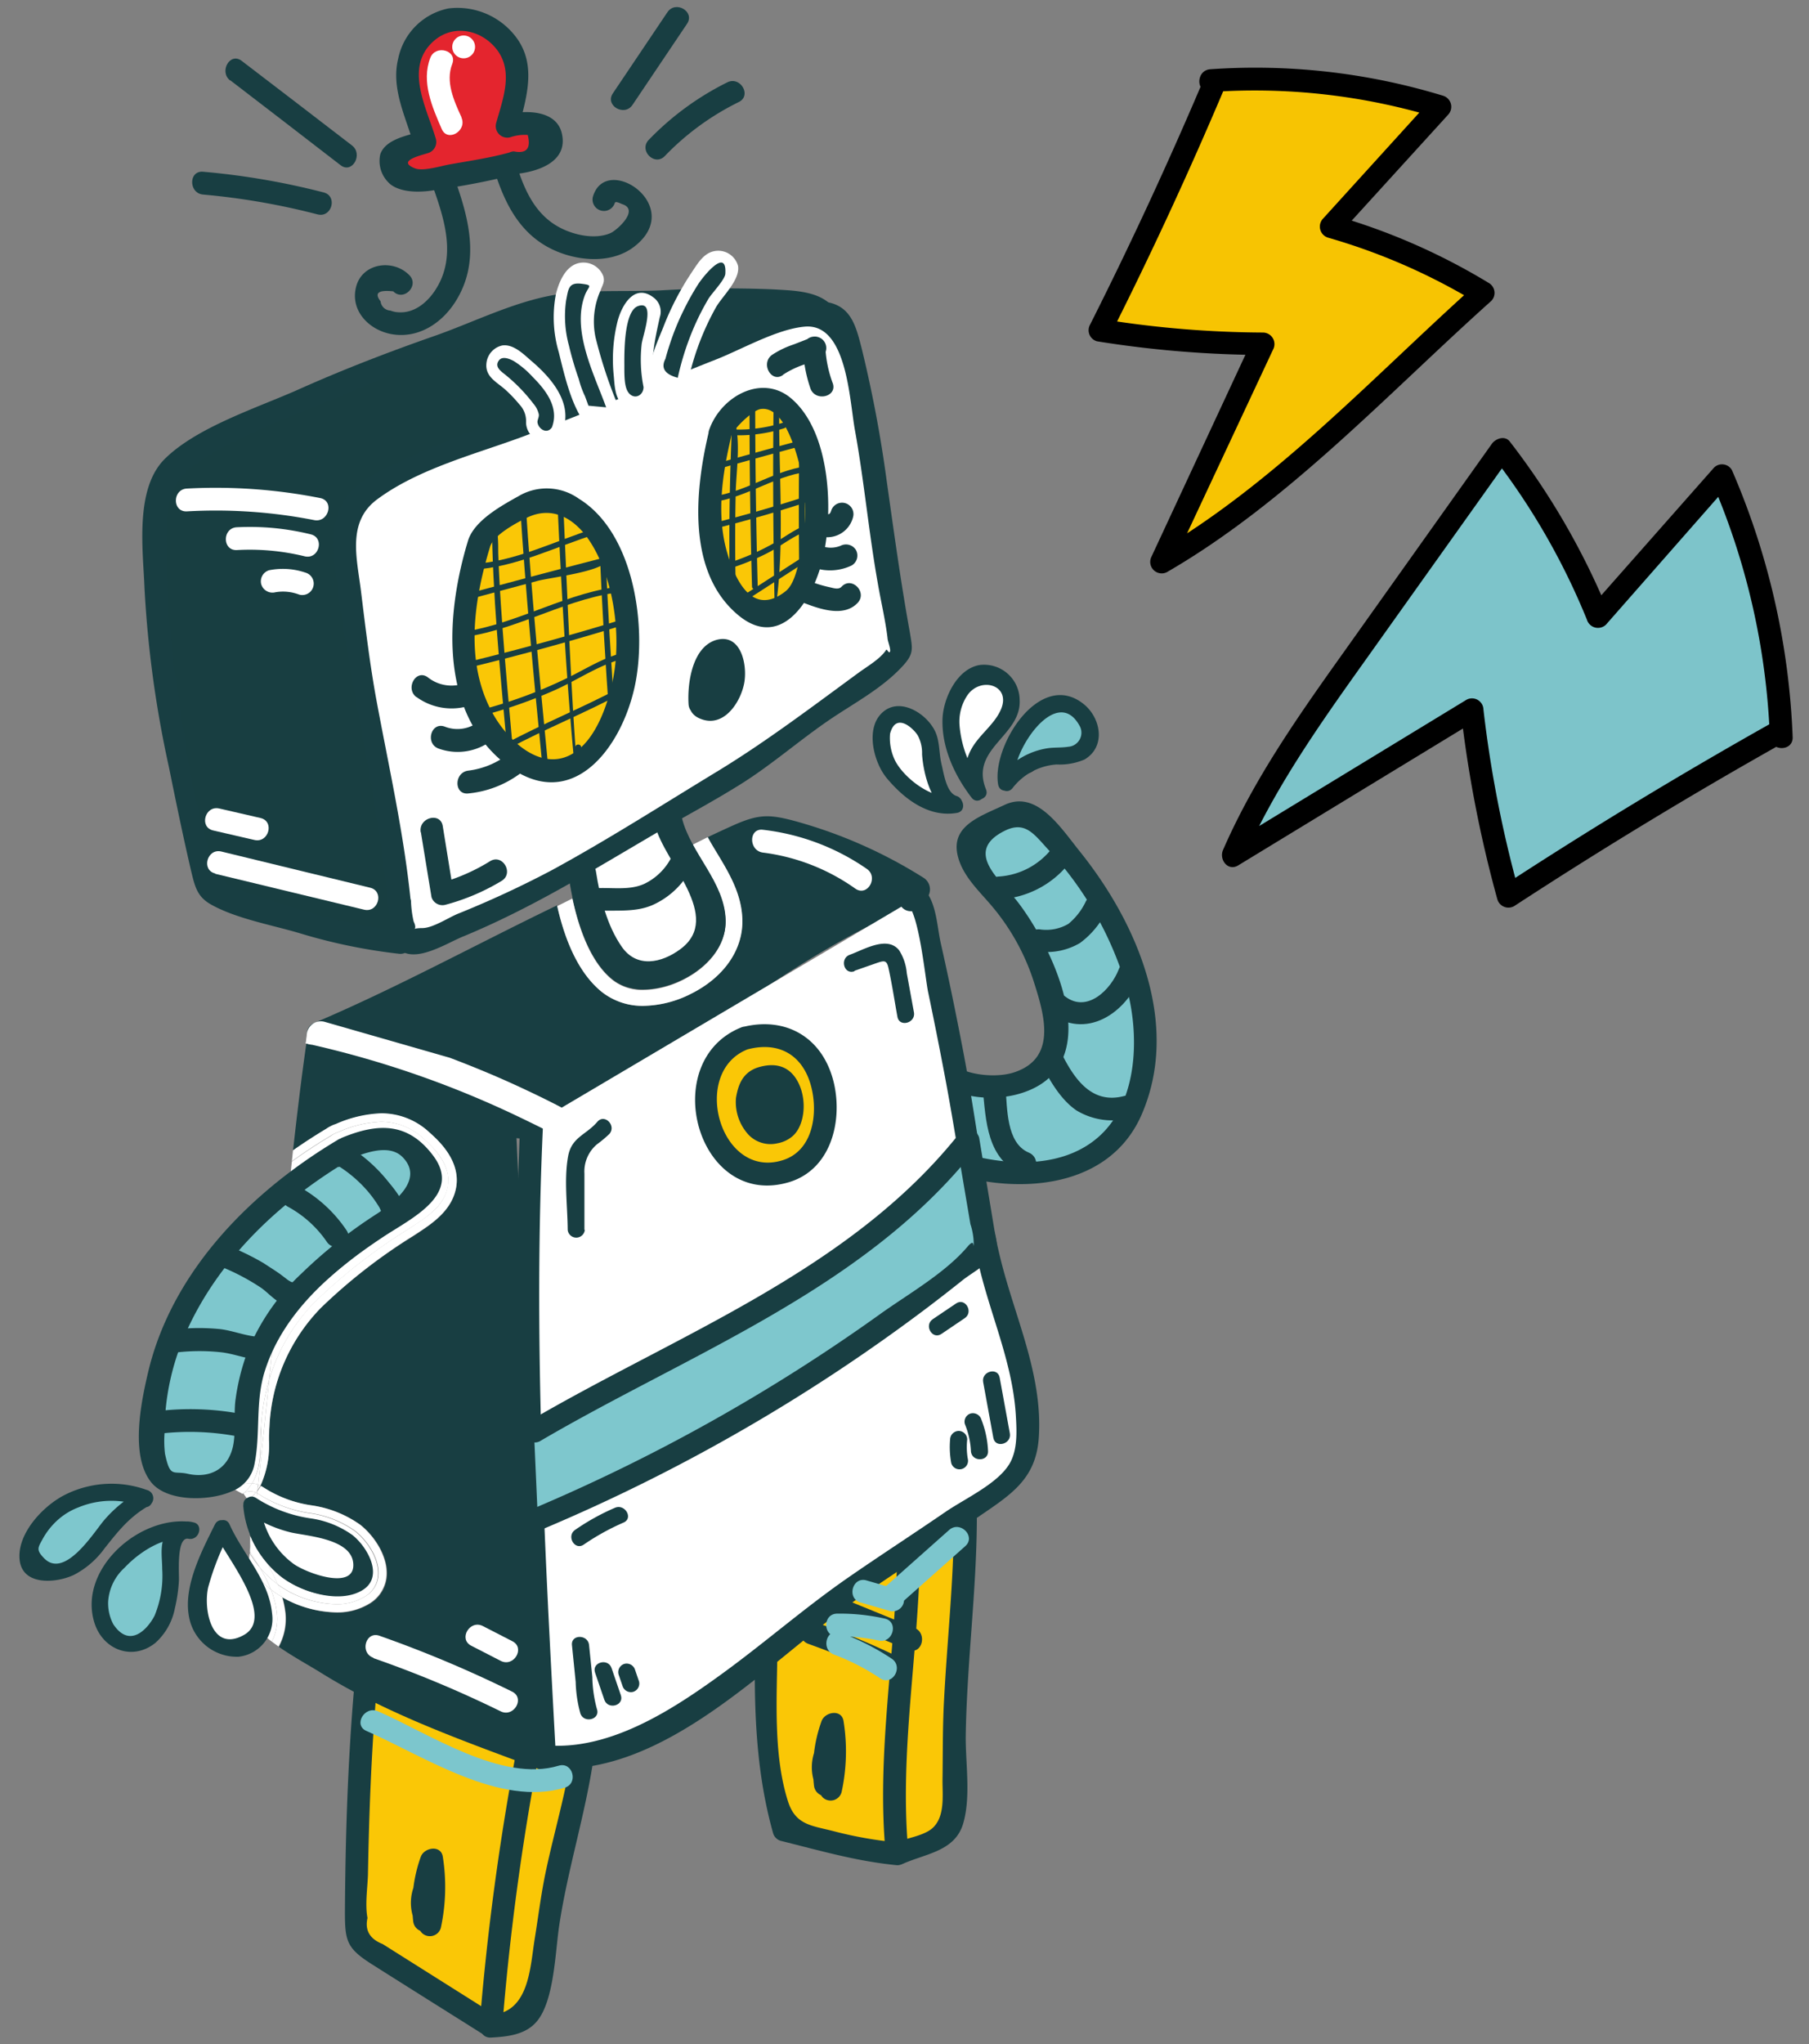 <svg xmlns="http://www.w3.org/2000/svg" viewBox="0 0 238 268.88"><rect x="0" y="0" width="238" height="268.88" fill="#808080" stroke="none"/><defs><style>.cls-1{isolation:isolate;}.cls-2{fill:#fac706;}.cls-3{fill:#183e42;}.cls-4{fill:#fff;}.cls-5{fill:none;}.cls-6{fill:#183e41;}.cls-7{fill:#7ec7cd;}.cls-8{fill:#1d1d1b;}.cls-9{fill:#e4252e;}.cls-10{mix-blend-mode:color;}.cls-11{fill:#7cc6cd;}.cls-12{fill:#f7c402;}.cls-13{fill:#7dc4ca;}</style></defs><title>Mini marco teorico refuerzo - Recarga del limón</title><g class="cls-1"><g id="contenido"><path class="cls-2" d="M64.57,266.5a8.78,8.78,0,0,0,4.74-1.18,63.41,63.41,0,0,0,2.92-13.21c1.34-9.6,3.07-11.56,4.41-21.17l-22.82-9.48"/><path class="cls-3" d="M64.57,268c2.29-.12,4.73-.39,6.18-2.28,2.16-2.78,2.31-9,2.81-12.38,1.11-7.43,3.42-14.57,4.52-22a1.57,1.57,0,0,0-1-1.85L54.22,220c-1.79-.74-2.56,2.16-.8,2.89l22.82,9.49-1-1.85c-.79,5.28-2.3,10.32-3.41,15.52-.64,3-1,6-1.48,8.95-.61,3.73-.71,9.72-5.73,10-1.92.11-1.94,3.11,0,3Z"/><path class="cls-2" d="M48.05,222.48c-.84,9.56-1.17,21.63-1.19,31.34A3.06,3.06,0,0,0,47,255a2.11,2.11,0,0,0,.9.92l16.62,10.49a332.65,332.65,0,0,1,4.87-36.19"/><path class="cls-3" d="M46.55,222.48c-.81,9.64-1.11,19.32-1.17,29,0,3.78.23,4.76,3.46,6.82,5,3.17,10,6.3,15,9.45a1.51,1.51,0,0,0,2.25-1.3,334.35,334.35,0,0,1,4.82-35.79c.36-1.89-2.53-2.7-2.89-.8a341.66,341.66,0,0,0-4.93,36.59l2.26-1.29L53.68,257.8l-3.33-2.1q-2.55-1-2-3.43c-.34-1.73,0-3.92.06-5.69.14-8,.45-16.09,1.12-24.1.17-1.93-2.83-1.92-3,0Z"/><path class="cls-2" d="M56,248.37a4.54,4.54,0,0,0,.58,4.77,22.21,22.21,0,0,0,.25-8.56,17,17,0,0,0-1,8.07"/><path class="cls-3" d="M54.5,248a6.13,6.13,0,0,0,1,6.23,1.5,1.5,0,0,0,2.5-.66,25.57,25.57,0,0,0,.26-9.35c-.25-1.61-2.45-1.23-2.9,0a18.87,18.87,0,0,0-1,8.46c.2,1.9,3.2,1.92,3,0a16.7,16.7,0,0,1,.93-7.67h-2.9a21.38,21.38,0,0,1-.25,7.77l2.51-.67a3.23,3.23,0,0,1-.2-3.31c.75-1.78-2.15-2.55-2.89-.8Z"/><path class="cls-3" d="M68.07,141.68l-8.88-2.55c3.44,1.3,6.83,2.72,10.16,4.3A1.66,1.66,0,0,0,68.07,141.68Z"/><path class="cls-3" d="M38.55,151.34q2.12-1.49,4.39-2.85a3.81,3.81,0,0,1,.58-.34,3.48,3.48,0,0,1,.63-.26,16.17,16.17,0,0,1,6-1.42A9.24,9.24,0,0,1,56.51,149c1.13,1,4.13,3.68,3.5,7.23-.53,3-3.16,4.71-5.08,6l-.52.34A72.23,72.23,0,0,0,42.24,172a23.85,23.85,0,0,0-6.79,15.69c0,.57-.05,1.17-.06,1.74a12.84,12.84,0,0,1-1.12,6,3.24,3.24,0,0,1,.36.2A15.83,15.83,0,0,0,41,198a14.6,14.6,0,0,1,6.45,2.57c1.77,1.39,3.61,4.05,3.47,6.62a4.63,4.63,0,0,1-2.24,3.74,8.09,8.09,0,0,1-4.41,1.17,14.91,14.91,0,0,1-7.1-2,13,13,0,0,1,.42,2.1,7.66,7.66,0,0,1-.89,4.42c2,1.37,4.12,2.52,5.43,3.34,9,5.62,19.15,9.12,29.07,12.84,2.21.83,3.16-2.64,1-3.46l-.58-.22-3.81-82.42a129.55,129.55,0,0,0-27.51-9.42C39.63,141.93,39.08,146.63,38.55,151.34Z"/><path class="cls-3" d="M53.18,160.74c1.8-1.2,4.25-2.58,4.66-4.89.38-2.14-1.33-3.94-2.81-5.26a7.1,7.1,0,0,0-4.88-2,14.38,14.38,0,0,0-5.26,1.3,1.38,1.38,0,0,0-.36.15,1.79,1.79,0,0,0-.34.2,69.92,69.92,0,0,0-5.95,4c-.84,7.69-1.62,15.38-2.4,23.07a25.64,25.64,0,0,1,4.81-6.8A73.74,73.74,0,0,1,53.18,160.74Z"/><path class="cls-4" d="M34.35,187.63c0,.6-.05,1.19-.06,1.78,0,1.94-.09,4-1.12,5.68a3.49,3.49,0,0,1,.79.18q.75-6.89,1.45-13.77A27.47,27.47,0,0,0,34.35,187.63Z"/><path class="cls-4" d="M44,149.11a3.14,3.14,0,0,1,.49-.21,15.42,15.42,0,0,1,5.63-1.36,8.2,8.2,0,0,1,5.62,2.25c1.71,1.53,3.62,3.62,3.16,6.25s-2.76,4-4.61,5.25l-.52.34a72.69,72.69,0,0,0-12.36,9.62,24.45,24.45,0,0,0-6,10.25q-.7,6.88-1.45,13.77l.31.13a12.84,12.84,0,0,0,1.12-6c0-.57,0-1.17.06-1.74A23.85,23.85,0,0,1,42.24,172a72.23,72.23,0,0,1,12.17-9.48l.52-.34c1.92-1.25,4.55-3,5.08-6,.63-3.55-2.37-6.22-3.5-7.23a9.24,9.24,0,0,0-6.36-2.52,16.17,16.17,0,0,0-6,1.42,3.48,3.48,0,0,0-.63.26,3.81,3.81,0,0,0-.58.34q-2.28,1.37-4.39,2.85l-.15,1.44q2.46-1.78,5.16-3.39A1.89,1.89,0,0,1,44,149.11Z"/><path class="cls-4" d="M33.17,195.09c1-1.64,1.08-3.74,1.12-5.68,0-.59,0-1.18.06-1.78a27.47,27.47,0,0,1,1.06-6.13c.14-1.4.29-2.8.43-4.19a27.2,27.2,0,0,0-2.59,10.26c-.19,3.15.25,6.22-1.92,8a2.91,2.91,0,0,1,1.59-.46Z"/><path class="cls-4" d="M41.44,171.25a72.69,72.69,0,0,1,12.36-9.62l.52-.34c1.85-1.21,4.16-2.71,4.61-5.25s-1.45-4.72-3.16-6.25a8.2,8.2,0,0,0-5.62-2.25,15.42,15.42,0,0,0-5.63,1.36,3.14,3.14,0,0,0-.49.21,1.89,1.89,0,0,0-.47.28q-2.7,1.61-5.16,3.39c-.06.49-.11,1-.16,1.46a69.92,69.92,0,0,1,5.95-4,1.79,1.79,0,0,1,.34-.2,1.38,1.38,0,0,1,.36-.15,14.38,14.38,0,0,1,5.26-1.3,7.1,7.1,0,0,1,4.88,2c1.48,1.32,3.19,3.12,2.81,5.26-.41,2.31-2.86,3.69-4.66,4.89a73.74,73.74,0,0,0-12.53,9.77,25.64,25.64,0,0,0-4.81,6.8c-.14,1.39-.29,2.79-.43,4.19A24.45,24.45,0,0,1,41.44,171.25Z"/><path class="cls-3" d="M35.35,212.36a14.07,14.07,0,0,0-2.1-5.62q-.31-.37-.6-.78c-.19,1.56-.36,3.11-.48,4.67s1.07,3.18,2.72,4.59A5.6,5.6,0,0,0,35.35,212.36Z"/><path class="cls-4" d="M37.54,212.15a13,13,0,0,0-.42-2.1,12.83,12.83,0,0,1-1.36-.89l-.12-.1a11.83,11.83,0,0,1,.8,3.2,6.59,6.59,0,0,1-.68,3.66l.89.65A7.66,7.66,0,0,0,37.54,212.15Z"/><path class="cls-4" d="M36.44,212.26a11.83,11.83,0,0,0-.8-3.2,15,15,0,0,1-2.39-2.32,14.07,14.07,0,0,1,2.1,5.62,5.6,5.6,0,0,1-.46,2.86c.28.23.57.47.87.7A6.59,6.59,0,0,0,36.44,212.26Z"/><path class="cls-3" d="M33.7,197.58l-.3-.19a.88.88,0,0,0-.48-.16.73.73,0,0,0-.29.07l.28,4.7.2.33C33.32,200.74,33.52,199.16,33.7,197.58Z"/><path class="cls-3" d="M37.11,207.47a12.74,12.74,0,0,0,7.11,2.43,6,6,0,0,0,3.22-.82c2.68-1.69.46-5.39-1.41-6.86a12.47,12.47,0,0,0-5.49-2.14,18.3,18.3,0,0,1-6.84-2.5c-.18,1.58-.38,3.16-.59,4.75.26.44.54.88.82,1.33.39.62.79,1.25,1.16,1.89A14.12,14.12,0,0,0,37.11,207.47Z"/><path class="cls-3" d="M33.11,202.33l-.2-.33c.06.14.13.28.19.41Z"/><path class="cls-3" d="M33.11,202.33v.08a13.24,13.24,0,0,0,2,3.14c-.37-.64-.77-1.27-1.16-1.89C33.65,203.21,33.37,202.77,33.11,202.33Z"/><path class="cls-4" d="M33.65,196.31l.19.08c0-.12,0-.25,0-.38Z"/><path class="cls-4" d="M33.84,196.39l.17.11A17.09,17.09,0,0,0,40.74,199a13.52,13.52,0,0,1,6,2.36c1.61,1.26,3.17,3.62,3.06,5.72A3.52,3.52,0,0,1,48,210a7,7,0,0,1-3.81,1,13.83,13.83,0,0,1-7.68-2.59,13.58,13.58,0,0,1,.58,1.66,14.91,14.91,0,0,0,7.1,2,8.09,8.09,0,0,0,4.41-1.17,4.63,4.63,0,0,0,2.24-3.74c.14-2.57-1.7-5.23-3.47-6.62A14.6,14.6,0,0,0,41,198a15.83,15.83,0,0,1-6.32-2.36,3.24,3.24,0,0,0-.36-.2c-.12.21-.25.41-.39.61S33.85,196.27,33.84,196.39Z"/><path class="cls-4" d="M31.32,195.54a4.14,4.14,0,0,0-.48.34,4.69,4.69,0,0,0,.49-.34Z"/><path class="cls-4" d="M33.65,196.31l.23-.3c0-.25,0-.49.08-.74a3.49,3.49,0,0,0-.79-.18A5,5,0,0,1,32,196.41a1.88,1.88,0,0,1,.92-.26A1.84,1.84,0,0,1,33.65,196.31Z"/><path class="cls-4" d="M33.88,196c.14-.2.27-.4.39-.61l-.31-.13C33.93,195.52,33.91,195.76,33.88,196Z"/><path class="cls-4" d="M33.17,195.09h-.25a2.91,2.91,0,0,0-1.59.46,4.69,4.69,0,0,1-.49.34l1.05.59.11-.06A5,5,0,0,0,33.17,195.09Z"/><path class="cls-4" d="M32.67,205.78l0,.18q.29.4.6.78C33.06,206.42,32.87,206.1,32.67,205.78Z"/><path class="cls-4" d="M36.43,208.31a14.92,14.92,0,0,1-2.26-2.16,20.35,20.35,0,0,1,1.47,2.91l.12.1a12.83,12.83,0,0,0,1.36.89,13.58,13.58,0,0,0-.58-1.66Z"/><path class="cls-4" d="M35.64,209.06a20.35,20.35,0,0,0-1.47-2.91,14.83,14.83,0,0,1-1.32-1.85l-.18,1.48c.2.32.39.64.58,1A15,15,0,0,0,35.64,209.06Z"/><path class="cls-4" d="M33.4,197.39l.3.19c0-.16,0-.33.06-.49s.05-.46.08-.7l-.19-.08a6.4,6.4,0,0,1-1,1,.73.73,0,0,1,.29-.07A.88.88,0,0,1,33.4,197.39Z"/><path class="cls-4" d="M48,210a3.52,3.52,0,0,0,1.74-2.89c.11-2.1-1.45-4.46-3.06-5.72a13.52,13.52,0,0,0-6-2.36A17.09,17.09,0,0,1,34,196.5l-.17-.11c0,.24-.05.47-.08.7s0,.33-.06.49a18.3,18.3,0,0,0,6.84,2.5A12.47,12.47,0,0,1,46,202.22c1.87,1.47,4.09,5.17,1.41,6.86a6,6,0,0,1-3.22.82,12.74,12.74,0,0,1-7.11-2.43,14.12,14.12,0,0,1-2-1.92,22.3,22.3,0,0,1,1.45,2.84A13.83,13.83,0,0,0,44.22,211,7,7,0,0,0,48,210Z"/><path class="cls-4" d="M33.65,196.31a1.84,1.84,0,0,0-.73-.16,1.88,1.88,0,0,0-.92.26l.63.89A6.4,6.4,0,0,0,33.65,196.31Z"/><path class="cls-4" d="M32.91,202l0,2.05.21-1.64C33,202.28,33,202.14,32.91,202Z"/><path class="cls-4" d="M34.17,206.15a14.92,14.92,0,0,0,2.26,2.16l.11.08a22.3,22.3,0,0,0-1.45-2.84,13.24,13.24,0,0,1-2-3.14l-.21,1.64.1.17C33.39,204.86,33.79,205.5,34.17,206.15Z"/><path class="cls-4" d="M33,204.22l-.1-.17c0,.08,0,.17,0,.25a14.83,14.83,0,0,0,1.32,1.85C33.79,205.5,33.39,204.86,33,204.22Z"/><path class="cls-4" d="M73.69,145.57q-2.14-1.11-4.34-2.14c-3.33-1.58-6.72-3-10.16-4.3l-16.51-4.74a1.86,1.86,0,0,0-2.32,1.73c0,.37-.09.74-.13,1.11a129.55,129.55,0,0,1,27.51,9.42c1.37.65,2.74,1.32,4.1,2C73.92,149.76,75.78,146.66,73.69,145.57Z"/><path class="cls-5" d="M88.09,106.37a1.82,1.82,0,0,0-1.9,2.23c0,.18.1.35.16.53l-8.11,5a1.42,1.42,0,0,0-1.34-.78,2,2,0,0,0-2,2.25c.12.78.27,1.62.46,2.5l1.74-.82a1.83,1.83,0,0,1,.47-.15A2.07,2.07,0,0,1,78,117c2.38-.22,6-2.54,8.34-3.66l4.79-2.32a15.42,15.42,0,0,1-1.4-3.41A1.62,1.62,0,0,0,88.09,106.37Z"/><path class="cls-3" d="M78,117a2.07,2.07,0,0,0-.46.1,1.83,1.83,0,0,0-.47.15l-1.74.82c.82,3.86,2.35,8.37,5.25,10.7a6.37,6.37,0,0,0,4.09,1.34,12.18,12.18,0,0,0,5.2-1.33c3-1.5,5.68-4.27,5.6-7.78-.09-3.69-2.59-6.74-4.34-10l-4.79,2.32C84,114.5,80.38,116.82,78,117Z"/><path class="cls-3" d="M121.47,115.43a62.75,62.75,0,0,0-16.61-7.36c-3.6-1-5-1-8.24.42-1.17.52-2.34,1.07-3.51,1.62.38.7.8,1.4,1.24,2.12,1.59,2.64,3.24,5.38,3.32,8.76.09,4-2.46,7.6-6.81,9.75a14.28,14.28,0,0,1-6.19,1.56,8.63,8.63,0,0,1-5.48-1.82c-2.71-2.18-4.69-6-5.9-11.4-10.69,5.15-21.07,10.85-32,15.49-1.49.63-1,2.93.44,3.28,7.15,1.79,12.48,6.61,19.06,9.56,2.75,1.23,6.09,2.57,9.17,2.34,3.35-.25,6.47-3,9.12-4.74,13.81-9.18,26.39-20,42-26.3A1.81,1.81,0,0,0,121.47,115.43Z"/><path class="cls-4" d="M79.19,130.48a8.63,8.63,0,0,0,5.48,1.82,14.28,14.28,0,0,0,6.19-1.56c4.35-2.15,6.9-5.8,6.81-9.75-.08-3.38-1.73-6.12-3.32-8.76-.44-.72-.86-1.42-1.24-2.12l-2,1c1.75,3.24,4.25,6.29,4.34,10,.08,3.51-2.57,6.28-5.6,7.78a12.18,12.18,0,0,1-5.2,1.33,6.37,6.37,0,0,1-4.09-1.34c-2.9-2.33-4.43-6.84-5.25-10.7l-2,1C74.5,124.47,76.48,128.3,79.19,130.48Z"/><path class="cls-4" d="M76.64,115.13a23.16,23.16,0,0,0,2.22,7.72c1.25,2.32,2.19,5,4.55,5.4,3.92.75,10.51-2.68,10.22-7.21-.26-4.15-4.9-8.85-5.67-12.91"/><path class="cls-3" d="M74.87,115.61c.65,4.18,2.15,10.33,5.71,13.2,2.63,2.12,6.47,1.4,9.29,0,3-1.5,5.68-4.27,5.6-7.78-.11-5-4.57-8.75-5.74-13.39-.57-2.25-4.1-1.29-3.54.95,1.23,4.88,9,12,3.35,16.23-2.52,1.88-5.77,2.53-7.73-.28s-2.87-6.48-3.4-9.9c-.36-2.28-3.89-1.31-3.54,1Z"/><path class="cls-2" d="M118.08,243.83c2.33-1.23,6.82-1.56,7.19-4.35s.23-9,.29-11.83c.16-7.09,1.5-21,1.46-27.86l-14.88,1.71"/><path class="cls-3" d="M118.84,245.12c3-1.32,6.8-1.65,7.87-5.24s.28-8.12.35-11.77c.16-9.45,1.42-18.86,1.46-28.32a1.52,1.52,0,0,0-1.5-1.5L112.14,200c-1.89.21-1.92,3.22,0,3L127,201.29l-1.5-1.5c0,8.16-.93,16.3-1.33,24.44-.16,3.34-.12,6.67-.17,10,0,2,.33,4.75-1.33,6.23-1.22,1.08-3.79,1.37-5.36,2.06-1.76.78-.24,3.37,1.51,2.59Z"/><path class="cls-2" d="M100.82,217.54c-.11,7,0,15.42,2.33,23.14,6.48,1.55,8.37,2.6,14.93,3.15-1.29-11.6,1.5-28.29,1.51-39.94"/><path class="cls-3" d="M99.32,217.54c-.1,8,.22,15.83,2.38,23.53a1.49,1.49,0,0,0,1,1.05c5.13,1.27,10,2.7,15.33,3.21a1.5,1.5,0,0,0,1.5-1.5c-1.28-13.32,1.39-26.63,1.51-39.94a1.5,1.5,0,0,0-3,0c-.12,13.31-2.79,26.62-1.51,39.94l1.5-1.5a52.38,52.38,0,0,1-8.25-1.45c-3-.78-5.1-.8-6.11-3.95-1.91-6-1.48-13.19-1.4-19.39,0-1.93-3-1.93-3,0Z"/><path class="cls-6" d="M52.54,124c-8.09-.69-15.56-3.65-23.31-6a3.62,3.62,0,0,1-1.65-.85,3.54,3.54,0,0,1-.69-1.67c-3.69-17-7.88-33.09-6-50.28a6.28,6.28,0,0,1,3.32-4.84A221.63,221.63,0,0,1,61,44.48c8-2.73,9.87-4.83,18.35-4.56,4.87.16,26.58-1.77,28.89,1.14"/><path class="cls-3" d="M52.54,122.48a73.29,73.29,0,0,1-14-3.14c-1.78-.55-3.54-1.15-5.31-1.72-3.26-1.05-4.11-1.24-5.26-4.5C25.3,105.68,24.25,96.81,23.11,89A107,107,0,0,1,22,75.51c-.08-4.39-.89-11,3-13.93,5.52-4.08,13.31-6.77,19.61-9.41C56.12,47.35,68.45,41.62,81,41.42c4.37-.07,8.74-.37,13.11-.45,3-.06,10.6-1.15,13,1.16,1.39,1.33,3.51-.79,2.12-2.13-1.86-1.78-5.09-1.79-7.5-1.94a148.52,148.52,0,0,0-14.92.14c-4.09.17-8.34-.07-12.4.38-6,.67-11.7,3.67-17.31,5.63C51,46.34,45,48.66,39.15,51.28c-5.36,2.38-13.25,4.91-17.45,9.06-4,3.93-2.88,12-2.69,17a144.23,144.23,0,0,0,3.2,23.49c.95,4.67,1.91,9.36,3,14,.46,1.88.79,3.13,2.52,4.12,3.31,1.88,8.06,2.71,11.71,3.8a72.93,72.93,0,0,0,13.07,2.7c1.92.2,1.9-2.8,0-3Z"/><path class="cls-7" d="M123.86,152.3c6.1,2.58,13.37,2.48,17.5.8,6.1-2.49,8-6.65,9.12-13.3.79-4.85-.35-9.52-2-13.71A47.66,47.66,0,0,0,135.15,107c-1.46-1.25-1.44,0-3.37.82-2.13.94-5,1.6-4.5,3.84s2,3.85,3.41,5.44a29,29,0,0,1,6.13,9.72c1.28,3.79,3.75,10.52.51,13.6-5.6,5.29-14.62,1-15.13-2.1"/><path class="cls-3" d="M123.47,153.75c9.24,3.52,22.41,3.15,26.81-7.34,5-11.79-.66-25-8.19-34.39-2.55-3.16-5.68-8.16-9.93-6.15-3.45,1.62-7.59,2.9-5.92,7.47.87,2.37,2.89,4.17,4.45,6.07a29.27,29.27,0,0,1,5.39,9.93c1.3,4.11,3,9.8-2.58,11.68-2.87,1-8.77.29-9.85-3.09-.59-1.83-3.49-1.05-2.9.8,2.1,6.51,12.55,7.14,17.09,3.2,6.43-5.59,0-18.23-4-23.37-2.14-2.76-7.2-6.54-1.65-9.29,2.69-1.33,3.85.44,5.77,2.53a45.4,45.4,0,0,1,10.21,17.91c1.76,6.2,1.65,15.1-3.58,19.77-5.4,4.83-14.13,3.73-20.32,1.37-1.8-.68-2.58,2.21-.79,2.9Z"/><path class="cls-4" d="M120.1,118.36c-.39.42-.61-.84,0-.83s.83.7,1,1.27c3.92,16.24,6.62,32.76,9.25,47.73,0,0,8.66,22.34,3,27.76a20.51,20.51,0,0,1-2.55,2c-9.92,7-14.56,9.8-19.92,13.57-8,5.64-15.14,12.68-23.86,17.13-4.83,2.47-10,4.94-15.35,4.08-2-37.54-3.48-45.51-1.7-83.06"/><path class="cls-3" d="M120.1,116.86l-.31,0,1.5,1.5-.18.26-1.82.23c1.62,1.08,2.43,9.82,2.82,11.65q1.17,5.59,2.23,11.21c1.47,7.82,2.59,15.72,4.18,23.51,1.44,7.09,4.7,13.64,5.13,21,.12,2,.24,4.48-.82,6.28-1.57,2.66-5.85,4.59-8.44,6.36-4.19,2.87-8.45,5.63-12.62,8.51-5.8,4-11.09,8.65-16.79,12.79-6.59,4.79-14.88,10.19-23.34,9.38l1.5,1.5c-1.51-27.81-3-55.21-1.7-83.06.09-1.93-2.91-1.93-3,0-1.3,27.85.19,55.25,1.7,83.06a1.54,1.54,0,0,0,1.5,1.5c15.93,1.52,29.73-14.36,41.64-22.58,5.06-3.49,10.22-6.84,15.28-10.34,4.38-3,7.74-5,8.11-10.55.55-8.35-3.22-15.91-5.11-23.79-2.13-8.9-3.13-18.18-4.87-27.17-.9-4.7-1.86-9.39-2.92-14.06-.58-2.61-.56-6.2-3-7.8a1.52,1.52,0,0,0-1.82.24,1.86,1.86,0,0,0-.69,1.86,1.56,1.56,0,0,0,1.5,1.5l.31,0c1.92.21,1.91-2.79,0-3Z"/><path class="cls-4" d="M52.57,118.87c-1.14-13-5.23-26.33-6.37-39.34-.48-5.44-2.38-9.92,1.23-14.08,1.35-1.57,11.61-6.18,16.64-7.92,13.3-4.61,27.43-11.2,40.73-15.81,1.8-.62,4.06-1.16,5.42.15a5,5,0,0,1,1.15,2.47A185.06,185.06,0,0,1,115.9,70c.32,3,2.63,15.51,2.63,15.51-3.49,4.07-10.08,7.38-12.41,9.36-9.83,8.38-18.31,11.27-29,18.57-5.36,3.66-15.49,7.78-21.18,10.05-3.74,1.5-2.6-.76-3.37-4.64"/><path class="cls-3" d="M54.07,118.87c-.88-9-2.87-17.78-4.52-26.65-.89-4.81-1.46-9.63-2.06-14.49-.52-4.26-1.89-9.1,2.16-12.07,5.4-4,12.79-5.89,19-8.18,8.62-3.19,17-6.83,25.59-10.21,3.42-1.35,8-4,11.67-4.31,5.52-.45,5.84,9.63,6.57,13.63,1.21,6.66,1.81,13.4,3,20.08.41,2.41,1,4.84,1.29,7.27,0,.36.46,1.45.32,1.77s-.4-.4-.5-.24c-.73,1.17-2.51,2.19-3.61,3-6,4.39-12.08,9-18.41,12.87-7.26,4.4-14.56,9.09-22,13.13a131.28,131.28,0,0,1-12.34,5.72c-1.26.52-3.26,1.86-4.64,1.88-2.07,0-.42.67-1.17-.87a14.38,14.38,0,0,1-.35-2.72c-.3-1.91-3.2-1.1-2.9.79.26,1.64-.06,4.82,1.7,5.87,2.26,1.35,6.12-1.21,8.15-2,8.66-3.59,16.18-8.21,24.22-12.93,4-2.37,8.2-4.56,12.18-7.05,4.19-2.62,7.86-5.89,11.94-8.64,3.17-2.13,6.7-4,9.35-6.86,1.58-1.69,1.34-2.33,1-4.46-1.21-6.65-2.11-13.3-3.06-20a166.13,166.13,0,0,0-3.29-17.4c-.77-3-1.43-5.69-4.89-6.11-4.15-.51-9.47,2.61-13.22,4.07-5.44,2.12-10.84,4.37-16.25,6.56C70.3,53.75,61.41,56.56,53,60.54c-2.83,1.34-6.12,2.6-7.81,5.41-2,3.38-1.35,7.15-.86,10.83,1.87,14.07,5.33,28,6.72,42.09.19,1.9,3.19,1.92,3,0Z"/><path class="cls-2" d="M63,71.5c-1.83,5.63-2.77,11.9-1.49,17.74s5.15,11.11,10.1,12.1a6,6,0,0,0,3.7-.31,8.39,8.39,0,0,0,3-2.69,23.34,23.34,0,0,0,3.83-18c-1.24-6.29-2.85-11.7-7.86-14a5.38,5.38,0,0,0-3.62-.58c-1.2.33-7.63,4.29-7.65,5.78"/><path class="cls-3" d="M61.58,71.1c-2.89,9.48-3.88,22.3,4.77,29.26s15.36-1.75,17.16-10.08c1.65-7.66,0-20.17-7.36-24.69a7.28,7.28,0,0,0-7.93-.33C66,66.5,62.41,68.45,61.58,71.1c-.58,1.85,2.32,2.64,2.9.8.48-1.55,3.47-3.14,4.85-3.81,3.26-1.58,6.14,0,8.12,2.88,3.36,4.94,4.36,12.82,3.17,18.52-.62,2.94-1.92,6.8-4.24,8.87C72,102.25,67.11,97.83,64.92,94c-3.85-6.75-2.6-15-.44-22.1.56-1.85-2.33-2.65-2.9-.8Z"/><path class="cls-2" d="M94.75,57a34,34,0,0,0-1,14.26c.83,4.7,3.34,8.93,6.54,9.73a3.2,3.2,0,0,0,2.4-.25,6.11,6.11,0,0,0,1.93-2.16,22.47,22.47,0,0,0,2.48-14.5c-.8-5.05-1.85-9.4-5.09-11.26a2.86,2.86,0,0,0-2.34-.47c-.78.27-4.94,3.45-5,4.65"/><path class="cls-3" d="M93.3,56.61c-1.81,7.51-3,18.22,3.48,24,5.81,5.25,10.11-1.51,11.43-7,1.48-6.13,1.13-16.74-4.11-21.2-3.84-3.28-9.26-.29-10.8,4.13-.63,1.83,2.27,2.61,2.9.8.34-1,2.8-3.34,3.82-3.53,2.25-.4,3.64,2.74,4.28,4.45a26.07,26.07,0,0,1,1.17,13.8c-.33,1.64-.77,4.64-2.11,5.7-4.49,3.54-6.67-1.83-7.57-4.67C94.18,68,95,62.52,96.2,57.41c.45-1.88-2.44-2.68-2.9-.8Z"/><path class="cls-3" d="M92,92.59a10.44,10.44,0,0,1,1-5.44c.43-.9,1.3-1.86,2.27-1.56a2,2,0,0,1,1.12,1.61,6.17,6.17,0,0,1-2,5.78,1.21,1.21,0,0,1-.88.37c-.51-.07-1.43-.25-1.47-.76-.07-1.1.92-2.66,1.52-3.6"/><path class="cls-3" d="M93.54,92.59a8.91,8.91,0,0,1,.78-4.69c.09-.17.41-.77.54-.7.32.16.15,1.59.1,1.87a10,10,0,0,1-1.33,2.79c-.44-.18-.45-.06,0,.34a4.62,4.62,0,0,1,.37-.93,15.65,15.65,0,0,1,.91-1.52c1-1.64-1.56-3.14-2.59-1.51-1.26,2-3.11,5.49.24,6.44,2.92.83,5-2.58,5.38-5s-.53-6.48-3.8-5.48c-3.1,1-3.72,5.75-3.55,8.43.13,1.92,3.13,1.93,3,0Z"/><path class="cls-3" d="M73.28,56.51c1.81-3.85-3-8.07-5.92-10-1.94-1.32-3.77,1.79-1.85,3.1A14.94,14.94,0,0,1,68.27,52c.28.32,2,2.3,1.84,2.69-1,2.09,2.18,3.91,3.17,1.81Z"/><path class="cls-4" d="M74,56.71c1.46-3.66-1.5-7.05-4.13-9.27-1-.87-2.34-2.22-3.8-2A2.66,2.66,0,0,0,64,47.76c-.2,1.79,1.32,2.46,2.47,3.48a18.07,18.07,0,0,1,1.86,1.95,3.14,3.14,0,0,1,.88,2.32,2.57,2.57,0,0,0,4.75,1.38c.5-.82-.8-1.58-1.3-.75-.67,1.09-1.87.26-1.95-.63,0-.31.22-.64.18-1a3.15,3.15,0,0,0-.72-1.42,22.16,22.16,0,0,0-3.59-3.72c-.55-.47-1.64-1.09-.91-2,.47-.58,1.46-.13,1.91.11a11.92,11.92,0,0,1,2.5,2.1c1.78,1.77,3.54,4.1,2.51,6.69C72.2,57.21,73.65,57.6,74,56.71Z"/><path class="cls-3" d="M80.51,53.38c-1.36-3.88-5-11.83-2.15-15.53C79.79,36,76.61,34.22,75.19,36c-3.77,4.85,0,13.32,1.79,18.29.76,2.17,4.31,1.24,3.53-.95Z"/><path class="cls-4" d="M81.24,53.18a60.9,60.9,0,0,1-2.89-8.81A10,10,0,0,1,79,38.23c.24-.71.59-1.08.38-1.89a2.8,2.8,0,0,0-3-1.78c-1.92.26-2.83,2.48-3.24,4.12a16.16,16.16,0,0,0,.38,7.66c.64,2.62,1.42,6,2.81,8.37,1.56,2.62,5.41,1.66,4.91-1.53-.15-1-1.6-.55-1.45.4l-2.37-.22c-.15-.41-.3-.83-.46-1.25a12.09,12.09,0,0,1-.81-2.25,42.25,42.25,0,0,1-1.3-4.42,14.6,14.6,0,0,1-.37-5.92c.3-1.49.3-2.4,2-2.2s.92.3.46,1.53c-1.75,4.67,1.25,10.42,2.81,14.73C80.12,54.48,81.57,54.09,81.24,53.18Z"/><path class="cls-3" d="M89.84,49.76A33.89,33.89,0,0,1,96,36.22c1.4-1.87-1.78-3.66-3.17-1.82A36.49,36.49,0,0,0,86.3,48.8c-.48,2.26,3.06,3.22,3.54,1Z"/><path class="cls-4" d="M90.56,50a34.88,34.88,0,0,1,3.63-9.57c.83-1.46,3.21-3.62,2.91-5.45a2.7,2.7,0,0,0-2.58-2c-1.75,0-2.6,1.48-3.47,2.78a36.88,36.88,0,0,0-3.76,7.21c-.73,1.88-2.23,4.89-1.68,7a2.58,2.58,0,0,0,5,.12c.34-.91-1.11-1.3-1.44-.4q-2.57-.69-1.62-2.5c.17-.65.36-1.28.57-1.91a33.1,33.1,0,0,1,1.79-4.41,34.73,34.73,0,0,1,1.94-3.48c.55-.87,3.78-5,3.58-1.42,0,.78-1.81,2.62-2.24,3.36a33.54,33.54,0,0,0-1.81,3.53,36.3,36.3,0,0,0-2.21,6.83C88.9,50.5,90.35,50.9,90.56,50Z"/><path class="cls-3" d="M54.8,91.68A7.85,7.85,0,0,0,62,92.74c1.81-.64,1-3.54-.8-2.9a5,5,0,0,1-4.91-.75c-1.56-1.15-3,1.46-1.52,2.59Z"/><path class="cls-3" d="M57.71,98.46a7.37,7.37,0,0,0,6.5-.74c1.62-1,.11-3.63-1.52-2.59a4.53,4.53,0,0,1-4.18.44c-1.82-.66-2.6,2.24-.8,2.89Z"/><path class="cls-3" d="M61.62,104.36a13.64,13.64,0,0,0,6.72-2.55c1.54-1.13,0-3.74-1.51-2.59a10.71,10.71,0,0,1-5.21,2.14c-1.9.22-1.92,3.22,0,3Z"/><path class="cls-3" d="M107.41,70.36a3.5,3.5,0,0,0,4.84-2.42,1.5,1.5,0,0,0-2.89-.79s-.13.36-.07.22-.1.16-.12.18c.12-.17,0,0-.07.06s-.06.06,0,0l-.06,0s-.22.11,0,0c0,0-.37.11-.15.07s-.11,0-.16,0c.31,0-.1-.07.17,0a1.53,1.53,0,0,0-2.05.54,1.51,1.51,0,0,0,.53,2Z"/><path class="cls-3" d="M107.15,74.69a6.58,6.58,0,0,0,4.91-.32,1.51,1.51,0,0,0,.54-2.05,1.54,1.54,0,0,0-2-.54,3.47,3.47,0,0,1-2.61,0,1.5,1.5,0,0,0-.79,2.9Z"/><path class="cls-3" d="M105.73,79.29c2.13.82,5.29,1.94,7.11,0,1.31-1.41-.8-3.54-2.12-2.12-.39.42-1.06.18-1.56.07a17.11,17.11,0,0,1-2.64-.8c-1.8-.69-2.58,2.21-.79,2.89Z"/><path class="cls-3" d="M55.38,109.5,56.77,118a1.51,1.51,0,0,0,1.85,1A28.35,28.35,0,0,0,66,115.86c1.64-1,.13-3.6-1.52-2.59a25.2,25.2,0,0,1-6.69,2.91l1.84,1-1.38-8.53c-.31-1.9-3.21-1.1-2.9.8Z"/><path class="cls-3" d="M103,49.3a12.21,12.21,0,0,1,3-1.42c.84-.32,2-.55,2.51-1.35a1.51,1.51,0,0,0-.89-2.2,1.29,1.29,0,0,0-.48-.06,1.52,1.52,0,0,0-1.5,1.5,18.47,18.47,0,0,0,1,5.37c.71,1.77,3.61,1,2.9-.79a15.65,15.65,0,0,1-.95-4.58l-1.5,1.5-.32-.05L106,45c.55-.46.69-.61.42-.47.2-.08.21-.08,0,0a5.55,5.55,0,0,0-.52.2l-1.47.57a12.07,12.07,0,0,0-2.89,1.4c-1.52,1.16,0,3.76,1.51,2.59Z"/><path class="cls-3" d="M61.35,83.75c7.21-1.09,13.51-5.24,20.8-5.93.47,0,.48-.79,0-.75-7.36.69-13.73,4.86-21,6-.47.07-.27.79.2.72Z"/><path class="cls-3" d="M67.39,97.63c-.44-4.86-.88-9.71-1.24-14.57-.18-2.41-.35-4.83-.47-7.25-.05-1-.1-2-.13-3.07,0-.72,0-1.45-.06-2.18q.29-1.17-.51-.42c.08.48.8.28.73-.2l-.26-1.55c-.07-.43-.74-.32-.74.1.08,9.73,1.06,19.45,1.93,29.14,0,.47.79.48.75,0Z"/><path class="cls-3" d="M68.42,66.39c.73,11.42,1.8,22.84,2.93,34.23,0,.48.79.48.75,0C71,89.23,69.9,77.81,69.17,66.39c0-.48-.78-.49-.75,0Z"/><path class="cls-3" d="M73.32,65.68c.52,11.4,1.13,22.81,2.19,34.18a.38.38,0,0,0,.74.1,2.4,2.4,0,0,0,.21-1.67c0-.48-.79-.48-.75,0-.69-9.78-1.15-21.94-1.64-32.61,0-.48-.77-.48-.75,0Z"/><path class="cls-3" d="M78.9,72.56q.48,11.06,1.29,22.1c0,.48.79.48.75,0q-.82-11-1.29-22.1c0-.48-.77-.48-.75,0Z"/><path class="cls-3" d="M60.88,79.05q4.92-1.33,9.86-2.65c1.63-.43,8-1.16,9-2.5-.29.38.36.76.64.38l.47-.63c.21-.27-.13-.62-.42-.55q-9.89,2.55-19.73,5.22a.38.38,0,0,0,.2.73Z"/><path class="cls-3" d="M61.25,87.92q11.19-2.7,22.17-6.14c.46-.14.26-.87-.2-.72q-11,3.43-22.17,6.13a.38.38,0,0,0,.2.73Z"/><path class="cls-3" d="M63.91,94A63.31,63.31,0,0,0,73,90.77c3.34-1.49,6.46-3.78,10.11-4.37.48-.07.28-.8-.2-.72-2.89.46-5.2,1.95-7.78,3.25a61.28,61.28,0,0,1-11.42,4.33.38.38,0,0,0,.2.73Z"/><path class="cls-3" d="M66.88,98.47c5-2.68,10.22-4.74,15.18-7.42.42-.23,0-.88-.38-.65-5,2.68-10.22,4.74-15.18,7.42-.42.23,0,.88.38.65Z"/><path class="cls-3" d="M62.27,74.92c5.55-.28,10.94-3.06,16.18-4.69.46-.15.26-.87-.2-.73-5.16,1.61-10.52,4.39-16,4.67-.48,0-.48.77,0,.75Z"/><path class="cls-3" d="M93.63,66.06c4.77-.58,8.73-3.88,13.55-4.09.49,0,.49-.77,0-.75-4.85.22-8.78,3.51-13.55,4.09-.47.06-.48.81,0,.75Z"/><path class="cls-3" d="M96.78,76.53q-.11-5.53,0-11.09c0-3.35.89-7.81-.4-10.89.12.29.67.42.73,0l-.66-.15c.19.44.91.24.73-.2l0-.09c-.12-.29-.66-.41-.72,0l.65.16a.37.37,0,0,0-.73.1Q95.83,65.44,96,76.53a.38.38,0,0,0,.75,0Z"/><path class="cls-3" d="M98.61,53.93q0,11.64.33,23.27a.38.38,0,0,0,.75,0q-.31-11.62-.33-23.27a.38.38,0,0,0-.75,0Z"/><path class="cls-3" d="M101.77,53.57q-.15,13.59.17,27.18c0,.4.68.53.74.1l.18-1.36c.07-.47-.66-.67-.72-.2,1.1-8,.29-17.3.38-25.72a.38.38,0,0,0-.75,0Z"/><path class="cls-3" d="M105.17,57.2q-.14,9.63,0,19.27a.38.38,0,0,0,.75,0q-.09-9.63,0-19.27a.38.38,0,0,0-.75,0Z"/><path class="cls-3" d="M93.62,61.93q6.38-1.82,12.78-3.52l-.43-.55-.32.52c-.26.41.39.78.65.38l.32-.52a.38.38,0,0,0-.42-.55q-6.4,1.71-12.78,3.52a.37.37,0,0,0,.2.72Z"/><path class="cls-3" d="M93.5,69.66c4.86-1.18,9.64-2.59,14.38-4.19.45-.16.25-.88-.2-.73-4.74,1.61-9.52,3-14.38,4.2-.47.11-.27.84.2.72Z"/><path class="cls-3" d="M95,75.07a31.71,31.71,0,0,0,6-2.34c2.14-1.1,4.15-2.93,6.59-3.26.48-.07.27-.79-.2-.73-2,.27-3.45,1.46-5.12,2.44a32.22,32.22,0,0,1-7.42,3.17.37.37,0,0,0,.2.72Z"/><path class="cls-3" d="M98.71,78.61l8-5.17c.41-.26,0-.91-.37-.64l-8,5.16c-.4.26,0,.91.38.65Z"/><path class="cls-3" d="M96.17,57.23a19.8,19.8,0,0,0,7-.9c.46-.14.26-.87-.2-.72a19.6,19.6,0,0,1-6.76.87c-.48,0-.48.72,0,.75Z"/><path class="cls-7" d="M70.76,199.79A231.76,231.76,0,0,0,129.68,164L127.33,150a65.6,65.6,0,0,1-11.06,11.28,125.34,125.34,0,0,1-12.48,8.45c-7.47,4.61-26,14-33.54,18.52"/><path class="cls-3" d="M71.51,201.08a236,236,0,0,0,50.68-29.23q2.25-1.71,4.47-3.48c1.14-.92,3.71-2.3,4.31-3.64.41-.9,0-2.06-.15-3l-2-12.1a1.51,1.51,0,0,0-2.51-.66C111.88,167.22,89,175.54,69.49,187A1.5,1.5,0,0,0,71,189.58c19.73-11.58,42.81-20,57.38-38.48l-2.5-.66L127.67,161a8.68,8.68,0,0,1,.44,2.63c-.39,1.48.5-1.23-.84.37-3,3.51-7.84,6.23-11.56,8.9A236.81,236.81,0,0,1,70,198.49c-1.77.76-.25,3.34,1.51,2.59Z"/><path class="cls-4" d="M125.6,105.79a5.84,5.84,0,0,1-5.07-1.45,16.32,16.32,0,0,1-3.75-3.76,10.59,10.59,0,0,1-.77-3.43,2.55,2.55,0,0,1,4-2.72,6.43,6.43,0,0,1,2,2.26c.69,1.14.12,2.37.55,3.63.57,1.73,1.15,5.26,3,5.47"/><path class="cls-3" d="M125.3,104.71c-2.67.46-6.35-2.34-7.55-4.69a6.76,6.76,0,0,1-.65-3.51c.77-2.94,3.12-.65,3.65.23a4.89,4.89,0,0,1,.56,2.46c.16,2.45,1.2,7,4,7.68a1.13,1.13,0,0,0,.59-2.17c-1.35-.34-1.72-2.9-2-4.07-.45-1.78-.16-3.45-1.18-5-1.42-2.23-4.9-4.08-7-1.53-1.78,2.19-.68,6.28.94,8.23,2.29,2.75,5.52,5.22,9.24,4.58,1.43-.25.82-2.42-.59-2.17Z"/><path class="cls-4" d="M128.61,104.12c-2.51-3-4.37-8.36-3.1-11.8a7.48,7.48,0,0,1,3-3.6c1.14-.51,3,.18,3.93,1.34a6.94,6.94,0,0,1,.59,2.56,3.12,3.12,0,0,1-.88,1.94A25.35,25.35,0,0,0,128.76,99a5.11,5.11,0,0,0-.15,5.08"/><path class="cls-3" d="M129.41,103.32a14.53,14.53,0,0,1-3.17-7.92,6.24,6.24,0,0,1,1-3.9c1.73-2.61,5.93-1.41,4.4,1.92-1,2.19-3.31,3.53-4.21,5.89a6.44,6.44,0,0,0,.12,5.11c.53,1.33,2.71.75,2.17-.6-2.17-5.38,4.67-7,4.43-11.76a4.68,4.68,0,0,0-5.27-4.59c-3,.51-4.79,4.41-4.88,7.11-.12,3.75,1.59,7.43,3.83,10.34.89,1.14,2.47-.46,1.6-1.6Z"/><path class="cls-8" d="M135,101.72a1.5,1.5,0,0,0,0-3,1.5,1.5,0,0,0,0,3Z"/><path class="cls-7" d="M132.41,102.88c-.59-2.34,2.56-8.4,4.58-9.5s4.52-1,5.75,1.1a2.94,2.94,0,0,1-.13,4c-1.92,2-6-.94-10.2,4.35"/><path class="cls-3" d="M133.49,102.58c-.6-3.42,5.43-12.69,8.52-7.16a1.85,1.85,0,0,1-1.47,2.8c-.87.14-1.79.07-2.67.19a9.74,9.74,0,0,0-6.26,3.68c-.93,1.09.65,2.69,1.59,1.59a8,8,0,0,1,5.81-3.13,8.31,8.31,0,0,0,3.67-.65c2.85-1.68,2.17-5.45-.09-7.28-5.78-4.68-12.15,5.54-11.27,10.56.25,1.43,2.42.82,2.17-.6Z"/><path class="cls-2" d="M108.69,230.56a4.53,4.53,0,0,0,.59,4.77,22,22,0,0,0,.25-8.56,16.85,16.85,0,0,0-1,8.07"/><path class="cls-3" d="M107.4,229.8a6.22,6.22,0,0,0,.82,6.59,1.5,1.5,0,0,0,2.5-.66,25.19,25.19,0,0,0,.26-9.36c-.25-1.61-2.44-1.22-2.89,0a18.65,18.65,0,0,0-1,8.47c.2,1.9,3.21,1.92,3,0a16.69,16.69,0,0,1,.94-7.67h-2.89a21.1,21.1,0,0,1-.26,7.76l2.51-.66a3,3,0,0,1-.35-3c.74-1.76-1.84-3.29-2.59-1.52Z"/><path class="cls-2" d="M97.93,136.58c-3.66,1.21-4.6,4.22-5.09,7.12s1,6.48,2.89,8.54a7,7,0,0,0,6.73,2,7.31,7.31,0,0,0,3.65-1.72c2.73-2.51,3.29-8.27,1.21-12.32S101.66,135.44,97.93,136.58Z"/><path class="cls-3" d="M97.53,135.13c-11.11,4.45-5.8,24,6.31,20.35,5.41-1.65,7-7.82,5.91-12.86-1.35-6.08-6.29-9.06-12.22-7.49a1.51,1.51,0,0,0,.8,2.9c4.09-1.09,7.31.68,8.4,4.91.9,3.49.26,8.36-3.69,9.64-8.3,2.69-12.26-11.53-4.71-14.55C100.1,137.32,99.33,134.42,97.53,135.13Z"/><path class="cls-6" d="M99.71,140.4c-2.07.68-2.6,2.38-2.88,4a6.35,6.35,0,0,0,1.63,4.83,4,4,0,0,0,3.81,1.15,4.19,4.19,0,0,0,2.07-1c1.54-1.42,1.86-4.68.68-7S101.82,139.75,99.71,140.4Z"/><path class="cls-3" d="M76.89,161.76c0-2.47,0-4.93,0-7.4a4.67,4.67,0,0,1,1.64-3.84,16.52,16.52,0,0,0,1.65-1.38c.94-1.1-.65-2.7-1.59-1.59-1.48,1.73-3.37,2-3.84,4.5-.57,3.06-.08,6.6-.06,9.71a1.13,1.13,0,0,0,2.25,0Z"/><path class="cls-3" d="M112.44,127.68l2.86-1c1-.34,1.36-.44,1.59.64.47,2.12.79,4.28,1.18,6.42.26,1.42,2.43.82,2.17-.6L119.3,128a6.63,6.63,0,0,0-1-3c-1.56-2-4.7-.06-6.5.58-1.35.49-.77,2.66.6,2.17Z"/><path class="cls-3" d="M76.8,203.16a31.16,31.16,0,0,1,5.24-2.9c1.32-.57.18-2.51-1.14-1.94a30,30,0,0,0-5.23,2.9c-1.19.81-.06,2.76,1.13,1.94Z"/><path class="cls-3" d="M123.86,175.45l3.06-2.07c1.2-.8.08-2.75-1.13-1.94l-3.07,2.07c-1.19.8-.07,2.75,1.14,1.94Z"/><path class="cls-3" d="M75.25,216.38l.49,4.85a17.07,17.07,0,0,0,.62,4.15c.49,1.35,2.66.77,2.17-.6a17,17,0,0,1-.6-4.2l-.43-4.2c-.14-1.43-2.39-1.44-2.25,0Z"/><path class="cls-3" d="M78.29,220l1.22,3.57c.47,1.36,2.64.77,2.17-.6l-1.22-3.57c-.46-1.36-2.64-.77-2.17.6Z"/><path class="cls-3" d="M81.38,220.23l.52,1.51a1.15,1.15,0,0,0,1.39.79,1.14,1.14,0,0,0,.78-1.38l-.52-1.52a1.16,1.16,0,0,0-1.38-.79,1.14,1.14,0,0,0-.79,1.39Z"/><path class="cls-3" d="M125,189.33a11.49,11.49,0,0,0,.15,3.1,1.12,1.12,0,1,0,2.17-.59,9.17,9.17,0,0,1-.07-2.51,1.13,1.13,0,0,0-1.12-1.12,1.15,1.15,0,0,0-1.13,1.12Z"/><path class="cls-3" d="M126.94,187.3a10.79,10.79,0,0,1,.8,3.55c.07,1.44,2.32,1.45,2.25,0a12.83,12.83,0,0,0-.88-4.15,1.17,1.17,0,0,0-1.39-.79,1.13,1.13,0,0,0-.78,1.39Z"/><path class="cls-3" d="M129.35,181.79l1.34,7.33c.26,1.42,2.43.82,2.17-.6l-1.34-7.33c-.26-1.42-2.43-.82-2.17.6Z"/><path class="cls-3" d="M106.36,216.22a107.8,107.8,0,0,1,10.19,4.24c1.73.83,3.25-1.75,1.51-2.59a112.79,112.79,0,0,0-10.9-4.54c-1.83-.65-2.61,2.24-.8,2.89Z"/><path class="cls-3" d="M110.76,213.42l8.76,3.58c1.78.73,2.56-2.17.8-2.89l-8.76-3.58c-1.79-.73-2.57,2.17-.8,2.89Z"/><path class="cls-3" d="M78.29,119.83c2.74-.18,5.53.29,8-1A10.58,10.58,0,0,0,91,114.12c.83-1.73-1.76-3.26-2.59-1.51a7.79,7.79,0,0,1-3.64,3.64c-2,.91-4.35.44-6.45.58-1.92.12-1.93,3.12,0,3Z"/><path class="cls-3" d="M64.42,20.33c1.32,4.71,3,9.51,7.48,12.07,3.34,1.9,8.3,2.53,11.53.05C90.33,27.14,79.71,20,78,25.89a1.5,1.5,0,0,0,2.89.8c.09-.3.82.12,1,.17,2.28.76-.74,3.44-1.57,3.8-2.1.91-5,.22-6.89-.85-3.77-2.11-5-6.4-6.11-10.28a1.5,1.5,0,0,0-2.89.8Z"/><path class="cls-9" d="M67.63,21.46c-3.7,1.13-5.64,1.12-9.44,1.88-1.66.33-2.36.63-4,.26-.83-.19-1.28-.05-2-.53-.53-.39-1.23-2.26-.47-2.76a13.9,13.9,0,0,1,4.14-1.57c-.64-2.5-2.56-6.46-2.35-9a8,8,0,0,1,3.74-6.47c3.31-1.82,7.8,0,9.82,3.1s.55,6.72-.35,10.33C68,16.13,71,16.12,72,17s.55,2.64-.52,3.44a7.16,7.16,0,0,1-3.85,1"/><path class="cls-3" d="M67.23,20c-2.68.76-5.37,1.14-8.1,1.63-1.14.2-3.48.94-4.55.51-2.32-.93.42-1.61,1.72-2a1.53,1.53,0,0,0,1.05-1.85c-1.18-4.07-4.28-9.47-.22-12.95,2.49-2.14,6.07-1.49,8.14,1.06,2.37,2.94.89,6.61,0,9.81a1.52,1.52,0,0,0,1.85,1.85,5.85,5.85,0,0,1,2.31-.31q.68,2.67-1.84,2.16c-1.91.15-1.93,3.15,0,3,2.85-.24,7.22-1.46,6.33-5.35-.73-3.23-5.13-3.12-7.6-2.4l1.85,1.85c1.09-4.15,2.55-8.58-.42-12.31A9.65,9.65,0,0,0,59,1.11a8.46,8.46,0,0,0-6.6,6.55c-1,4,1,7.69,2.06,11.48l1-1.84c-1.77.48-4.76,1-5.43,3a4,4,0,0,0,1.41,4c1.58,1.14,4.2,1,6,.66A96.85,96.85,0,0,0,68,22.9a1.5,1.5,0,0,0-.8-2.89Z"/><path class="cls-3" d="M57,24.68c1.5,4.25,3,9,.44,13.2-1.06,1.76-2.85,3.37-5.07,3.19a3.27,3.27,0,0,1-1-.22,1.36,1.36,0,0,1-1.3-1.22Q48.79,38,51.74,38.32c1.35,1.38,3.47-.74,2.12-2.12-2.11-2.17-6.17-1.64-7,1.49s1.64,5.69,4.6,6.25c3.62.67,6.83-1.51,8.63-4.54,3-5,1.66-10.41-.14-15.52-.64-1.81-3.54-1-2.89.8Z"/><path class="cls-4" d="M60.71,15.41c-1-2.18-2.12-4.68-1.21-7,.7-1.8-2.2-2.58-2.89-.8-1.21,3.16.25,6.47,1.51,9.37.77,1.76,3.36.24,2.59-1.52Z"/><path class="cls-3" d="M131.37,118.29a12.54,12.54,0,0,0,9.14-4.57c1.2-1.49-.91-3.63-2.12-2.12a9.64,9.64,0,0,1-7,3.69c-1.92.12-1.93,3.12,0,3Z"/><path class="cls-3" d="M136.8,125.17a8.58,8.58,0,0,0,5.29-1.14,11.32,11.32,0,0,0,3.38-4c1-1.65-1.58-3.16-2.59-1.52a8.53,8.53,0,0,1-2.31,3,5.75,5.75,0,0,1-3.77.73c-1.92-.18-1.9,2.82,0,3Z"/><path class="cls-3" d="M138,133.18c4.83,3.74,10.24.07,12.08-4.89.68-1.82-2.22-2.6-2.89-.8-1,2.61-4.14,5.84-7.07,3.56-1.51-1.16-3.65.94-2.12,2.13Z"/><path class="cls-3" d="M137.06,140.05c1.09,2.17,2.55,4.63,4.56,6a9.08,9.08,0,0,0,7.06,1,1.5,1.5,0,0,0-.8-2.89c-4.27,1.13-6.56-2.29-8.23-5.62-.86-1.73-3.45-.21-2.59,1.51Z"/><path class="cls-3" d="M129.28,143c.43,4.44.53,9.53,5.28,11.49,1.78.74,2.55-2.16.79-2.89-3-1.27-2.81-5.9-3.07-8.6-.18-1.91-3.18-1.93-3,0Z"/><path class="cls-3" d="M83.22,13.79,90.39,3.13C91.47,1.52,88.87,0,87.8,1.62L80.63,12.28c-1.08,1.6,1.52,3.11,2.59,1.51Z"/><path class="cls-3" d="M87.47,20.52a34.76,34.76,0,0,1,9.73-7.1c1.73-.85.21-3.44-1.51-2.59A37.41,37.41,0,0,0,85.35,18.4c-1.34,1.39.78,3.52,2.12,2.12Z"/><path class="cls-3" d="M26.72,25.59A92.49,92.49,0,0,1,41.78,28.2c1.87.48,2.67-2.41.8-2.89a97,97,0,0,0-15.86-2.72c-1.92-.17-1.91,2.83,0,3Z"/><path class="cls-3" d="M30.28,10.55q7.28,5.58,14.53,11.18c1.52,1.18,3-1.43,1.51-2.59Q39.06,13.55,31.79,8c-1.53-1.18-3,1.43-1.51,2.59Z"/><path class="cls-4" d="M61,7.67a1.5,1.5,0,0,0,0-3,1.5,1.5,0,0,0,0,3Z"/><path class="cls-7" d="M45.45,151.06c-15.68,9-25.67,23.72-25.34,37.36.07,3.1-.18,5.08,1.88,6.47.73.48,5.63.57,6.66.32,2-.48,3.4-1.56,3.38-3-.08-6.61.32-12.13,4.26-18.51a42.64,42.64,0,0,1,6.31-6.88c4-3.59,6.49-5,11.16-8.07,1.34-.89,2.7-2,3-3.22S56,153,54.94,152a9.62,9.62,0,0,0-3-2.2c-1.24-.51-5.15.64-6.53,1.27"/><path class="cls-3" d="M44.7,149.77c-11.52,6.81-22.06,17.33-25.22,30.74-.94,4-2.35,10.89.36,14.39,2.08,2.69,7.71,2.54,10.56,1.29a4.78,4.78,0,0,0,3.08-3.61c.83-4.09.06-8.21,1.39-12.34,2.47-7.7,9-13.23,15.56-17.56,3.65-2.43,10.43-5.54,6.55-10.69-3.29-4.37-7.18-4.31-11.93-2.37-1.76.72-1,3.62.8,2.89,1.95-.8,5.34-2.18,7.15-.28,2.79,2.9-1.08,5.89-3.46,7.45a63.06,63.06,0,0,0-9.87,7.82,29.05,29.05,0,0,0-7.09,10.25A28.73,28.73,0,0,0,31,184c-.3,2,.11,4.69-.44,6.6-.8,2.83-3.2,3.84-5.85,3.25-1.94-.44-2.31.6-3-2.63a14,14,0,0,1-.06-2.75,32.17,32.17,0,0,1,3-13.61c4.45-9.67,12.54-17.11,21.58-22.45a1.5,1.5,0,0,0-1.51-2.59Z"/><path class="cls-7" d="M25.1,201.31c-3.9-.93-10.18,3.3-11.76,7.38a8.1,8.1,0,0,0,.24,4.74,4,4,0,0,0,3,2.74,4.34,4.34,0,0,0,3.92-1.71,9,9,0,0,0,1.63-4.05,22,22,0,0,0,.34-5.06,6.39,6.39,0,0,1,.24-2.89,1.94,1.94,0,0,1,2.4-1.15"/><path class="cls-3" d="M25.4,200.22c-6.85-1.14-15.14,6.07-13,13.15,1.09,3.61,5,5.16,8.05,2.71A8.18,8.18,0,0,0,23,211.57a20.68,20.68,0,0,0,.54-3.68c.05-.83-.37-5.79,1.24-5.5,1.42.26,2-1.91.6-2.17a3.19,3.19,0,0,0-3.78,1.94c-.55,1.33-.26,2.82-.26,4.21a13.78,13.78,0,0,1-1,6.13c-.86,1.69-3.24,4.42-5.43,1.14a5.89,5.89,0,0,1-.68-3,6.58,6.58,0,0,1,2.15-4.43c2-2.13,5.35-4.32,8.44-3.81,1.42.24,2-1.93.6-2.17Z"/><path class="cls-4" d="M29.24,201.09a43.14,43.14,0,0,0-2.64,6.39c-.6,1.88-1.07,4-.41,5.84A5.46,5.46,0,0,0,28.3,216a4.58,4.58,0,0,0,3.53.77,3.75,3.75,0,0,0,2.7-2.51c.51-1.66-.14-3.45-.78-5-1.12-2.82-3.38-5.28-4.51-8.09"/><path class="cls-3" d="M28.27,200.52c-1.73,3.48-4.18,8.13-3.4,12.15a6.4,6.4,0,0,0,6.5,5.24,5,5,0,0,0,4.42-5.72c-.42-4.38-3.85-7.8-5.58-11.67-.59-1.32-2.53-.17-1.94,1.14,1.36,3,8.1,11,3.81,13.39s-5.36-3.47-4.68-6.31a34.82,34.82,0,0,1,2.81-7.08c.65-1.29-1.29-2.44-1.94-1.14Z"/><path class="cls-4" d="M33.17,198c0,3.95,3.33,7.91,5.7,9.26a10.42,10.42,0,0,0,7.94,1.08,1.82,1.82,0,0,0,.8-.39,1.66,1.66,0,0,0,.36-1.3,5.82,5.82,0,0,0-3-4.4,13.92,13.92,0,0,0-5.34-1.6A14.24,14.24,0,0,1,33.17,198"/><path class="cls-3" d="M32,198a13.16,13.16,0,0,0,5.2,9.5c2.55,1.95,7.54,3.5,10.54,1.62,2.81-1.78.6-5.66-1.38-7.22a12.47,12.47,0,0,0-5.57-2.2,18,18,0,0,1-7.1-2.67c-1.21-.8-2.33,1.14-1.13,1.94a16.79,16.79,0,0,0,5.8,2.61c2.26.48,7.81.85,8.11,4,.37,3.79-6.43,1.26-8,0a10.75,10.75,0,0,1-4.2-7.61c-.08-1.44-2.33-1.45-2.25,0Z"/><path class="cls-7" d="M19.09,197.05c-3.64-1.7-8.72-.45-11,1.07a10,10,0,0,0-4.41,6.56,1.71,1.71,0,0,0,0,.87,1.71,1.71,0,0,0,1,.89,6.1,6.1,0,0,0,5.35-.79,13.88,13.88,0,0,0,3.78-4,14,14,0,0,1,5.2-4.56"/><path class="cls-3" d="M19.39,196a13.6,13.6,0,0,0-10.72.55c-2.88,1.39-6.44,5.1-6.09,8.59s4.83,3.1,7.15,2a11.48,11.48,0,0,0,4-3.45c1.83-2.31,3.27-4.16,5.88-5.66a1.12,1.12,0,0,0-1.13-1.94,16.76,16.76,0,0,0-4.9,4c-1.46,1.81-5.2,7.68-7.85,4.79-1-1.06-.74-1.32-.06-2.56a9.44,9.44,0,0,1,1.45-1.94,8.74,8.74,0,0,1,3.21-2.12,11.4,11.4,0,0,1,8.42-.11c1.34.54,1.93-1.64.6-2.17Z"/><path class="cls-3" d="M20.6,188.62a33.68,33.68,0,0,1,10.88.35c1.88.4,2.68-2.41.8-2.89l-.7-.18c-1.88-.48-2.67,2.41-.8,2.89l.7.18.8-2.89a36.06,36.06,0,0,0-11.68-.46c-1.89.23-1.91,3.23,0,3Z"/><path class="cls-3" d="M23.36,177.87a26.07,26.07,0,0,1,5.79,0c1.61.19,3.17.84,4.77.95a1.51,1.51,0,0,0,1.44-1.9l0-.08a1.52,1.52,0,0,0-1.44-1.1h-.11c-1.91.17-1.93,3.17,0,3h.11l-1.45-1.1,0,.08,1.45-1.9c-1.62-.11-3.29-.8-4.93-1a27.88,27.88,0,0,0-5.63,0c-1.91.17-1.93,3.18,0,3Z"/><path class="cls-3" d="M29.33,166.71a29.11,29.11,0,0,1,5,2.66c1,.66,2.38,2.39,3.66,2.26a1.53,1.53,0,0,0,1.45-1.9l0-.1a1.52,1.52,0,0,0-1.84-1l-.07,0c-1.84.59-1.05,3.49.79,2.9l.07,0-1.84-1,0,.1,1.45-1.9c.62-.07.2-.12-.21-.44l-.81-.62c-.74-.54-1.5-1-2.28-1.52a33.62,33.62,0,0,0-4.55-2.23c-1.78-.74-2.56,2.16-.8,2.89Z"/><path class="cls-3" d="M37.75,158.65A14.7,14.7,0,0,1,43,163.34c1.08,1.58,3.68.09,2.59-1.52a18.1,18.1,0,0,0-6.29-5.76c-1.7-.92-3.21,1.67-1.52,2.59Z"/><path class="cls-3" d="M44.66,153.45a17.15,17.15,0,0,1,3.39,2.86A15.43,15.43,0,0,1,49.39,158c.17.25.34.51.5.77s.44,1.21.56.35l1-1.05-.15,0,1.7.69-.07-.11a1.5,1.5,0,0,0-2.59,1.52l.07.1a1.52,1.52,0,0,0,1.69.69l.15,0a1.44,1.44,0,0,0,1-1c.25-1.76-1.37-3.55-2.42-4.84a20.38,20.38,0,0,0-4.74-4.19c-1.63-1.06-3.13,1.54-1.52,2.59Z"/><path class="cls-3" d="M85.41,50.74a16.41,16.41,0,0,1,.67-9.2c.8-2.18-2.74-3.12-3.54-.95a19.92,19.92,0,0,0-.67,11.11c.48,2.26,4,1.3,3.54-1Z"/><path class="cls-4" d="M86.13,50.54c-.61-3.19,0-5.72.67-8.8a2.31,2.31,0,0,0-.73-2.54c-2.59-2.08-4.31,1-4.84,3.13a20.69,20.69,0,0,0-.49,7c.13,1.32.13,3.19,1.35,4,1.89,1.3,4.28-.5,4.07-2.59-.1-1-1.61-1-1.5,0,.13,1.29-1.3,2-2.07.76-.54-.9-.43-2.75-.45-3.81,0-1.61,0-6.79,1.8-7.43,2.39-.84.62,3.86.48,5a18.25,18.25,0,0,0,.26,5.71C84.86,51.89,86.31,51.49,86.13,50.54Z"/><path class="cls-4" d="M73.69,145.57q-2.14-1.11-4.34-2.14c-3.33-1.58-6.72-3-10.16-4.3l-16.51-4.74a1.86,1.86,0,0,0-2.32,1.73c0,.37-.09.74-.13,1.11a129.55,129.55,0,0,1,27.51,9.42c1.37.65,2.74,1.32,4.1,2C73.92,149.76,75.78,146.66,73.69,145.57Z"/><path class="cls-4" d="M24.59,67.26a67.27,67.27,0,0,1,16.75,1.15c1.88.37,2.69-2.52.79-2.9a70.67,70.67,0,0,0-17.54-1.25c-1.92.1-1.94,3.1,0,3Z"/><path class="cls-4" d="M31.16,72.35a30.4,30.4,0,0,1,8.92.82c1.88.46,2.68-2.44.8-2.89a33.48,33.48,0,0,0-9.72-.93c-1.92.09-1.93,3.09,0,3Z"/><path class="cls-4" d="M36.22,77.9a5.94,5.94,0,0,1,3.15.31,1.5,1.5,0,1,0,.8-2.9A9.23,9.23,0,0,0,35.42,75a1.52,1.52,0,0,0-1.05,1.85,1.54,1.54,0,0,0,1.85,1.05Z"/><path class="cls-4" d="M49.12,218.09a149.84,149.84,0,0,1,16.75,7c1.72.85,3.24-1.73,1.51-2.59a157.22,157.22,0,0,0-17.46-7.35c-1.83-.64-2.61,2.26-.8,2.89Z"/><path class="cls-4" d="M62,216.46l3.89,2c1.72.86,3.24-1.72,1.52-2.59l-3.89-2c-1.72-.87-3.24,1.72-1.52,2.59Z"/><path class="cls-4" d="M28.32,114.93l19.58,4.72c1.88.45,2.68-2.44.8-2.89L29.12,112c-1.87-.45-2.68,2.44-.8,2.89Z"/><path class="cls-4" d="M28.05,109.23l5.42,1.25c1.88.44,2.69-2.45.8-2.89l-5.42-1.25c-1.88-.43-2.68,2.46-.8,2.89Z"/><path class="cls-4" d="M100.38,112.14a26.77,26.77,0,0,1,12.15,4.74c1.59,1.11,3.09-1.49,1.52-2.59a30,30,0,0,0-13.67-5.15c-1.91-.24-1.89,2.76,0,3Z"/><g class="cls-10"><path class="cls-11" d="M48.21,227.67c7.55,3.3,17.53,10.05,26.09,7.46,1.84-.55,1.06-3.45-.8-2.89C66,234.5,56.44,228,49.72,225.08c-1.75-.76-3.28,1.82-1.51,2.59Z"/></g><g class="cls-10"><path class="cls-11" d="M109.74,217.63a29.44,29.44,0,0,1,6.06,3.12c1.61,1.07,3.11-1.53,1.51-2.59a31.88,31.88,0,0,0-6.77-3.42c-1.81-.67-2.6,2.23-.8,2.89Z"/></g><g class="cls-10"><path class="cls-11" d="M110.15,215.24a23.18,23.18,0,0,1,5.45.54c1.88.42,2.68-2.47.8-2.89a26.81,26.81,0,0,0-6.25-.65c-1.93,0-1.93,3,0,3Z"/></g><g class="cls-10"><path class="cls-11" d="M113.22,210.77l3.86,1.12a1.5,1.5,0,0,0,.8-2.89L114,207.87c-1.85-.54-2.65,2.36-.79,2.9Z"/></g><g class="cls-10"><path class="cls-11" d="M118,211.36l9-8c1.44-1.29-.69-3.4-2.12-2.13l-9,8c-1.45,1.29.68,3.4,2.12,2.12Z"/></g><path class="cls-12" d="M159.78,10.9q-7,16.53-15.06,32.55a126.54,126.54,0,0,0,21.46,1.74L152.77,74c7.4-4.14,13.78-9.84,20.1-15.5l22.27-19.94a76.32,76.32,0,0,0-20-8.75l14.33-15.73a79.28,79.28,0,0,0-30.22-3.43"/><path d="M158.49,10.14q-7,16.53-15.07,32.55a1.51,1.51,0,0,0,.9,2.2,141.68,141.68,0,0,0,21.86,1.8l-1.29-2.26L151.48,73.25a1.51,1.51,0,0,0,2.05,2c15.86-9.17,29.11-23.53,42.67-35.67a1.51,1.51,0,0,0-.31-2.35,83.26,83.26,0,0,0-20.37-8.91l.67,2.51,14.32-15.73a1.52,1.52,0,0,0-.66-2.51,84.58,84.58,0,0,0-30.62-3.48c-1.91.13-1.93,3.13,0,3a82.18,82.18,0,0,1,29.82,3.37l-.66-2.5L174.06,28.76a1.52,1.52,0,0,0,.67,2.5,80.6,80.6,0,0,1,19.65,8.61l-.3-2.36c-13.38,12-26.44,26.16-42.06,35.2l2,2.05L167.48,46a1.52,1.52,0,0,0-1.3-2.26A136.35,136.35,0,0,1,145.12,42l.89,2.2q8.07-16,15.07-32.55c.74-1.75-1.84-3.29-2.59-1.51Z"/><path class="cls-13" d="M234,96.34q-18.15,10.14-35.56,21.55a146.87,146.87,0,0,1-4.78-24.51L162.2,112.54c3.82-9.05,9.56-17.14,15.26-25.14l20.11-28.22A88.58,88.58,0,0,1,210.23,81.1l16.28-18.53a91.83,91.83,0,0,1,7.84,34.37"/><path d="M233.25,95q-18.13,10.18-35.56,21.55l2.2.9a156.86,156.86,0,0,1-4.72-24.11,1.51,1.51,0,0,0-2.25-1.29l-31.47,19.16,2.05,2c4.08-9.36,9.92-17.65,15.82-25.93l19.54-27.44-2.36.31A91,91,0,0,1,208.78,81.5a1.52,1.52,0,0,0,2.51.66l16.28-18.53-2.36-.3a93.6,93.6,0,0,1,7.64,33.61c.08,1.93,3.08,1.94,3,0a97.68,97.68,0,0,0-8-35.13,1.5,1.5,0,0,0-2.35-.3L209.17,80l2.51.66a96.71,96.71,0,0,0-13.05-22.59c-.65-.83-1.87-.38-2.36.31L176.73,85.86c-5.9,8.28-11.74,16.57-15.82,25.93-.56,1.27.65,2.9,2.05,2l31.47-19.16-2.26-1.3A162.36,162.36,0,0,0,197,118.29a1.52,1.52,0,0,0,2.21.89q17.41-11.36,35.55-21.55c1.69-.94.18-3.53-1.51-2.59Z"/></g></g></svg>